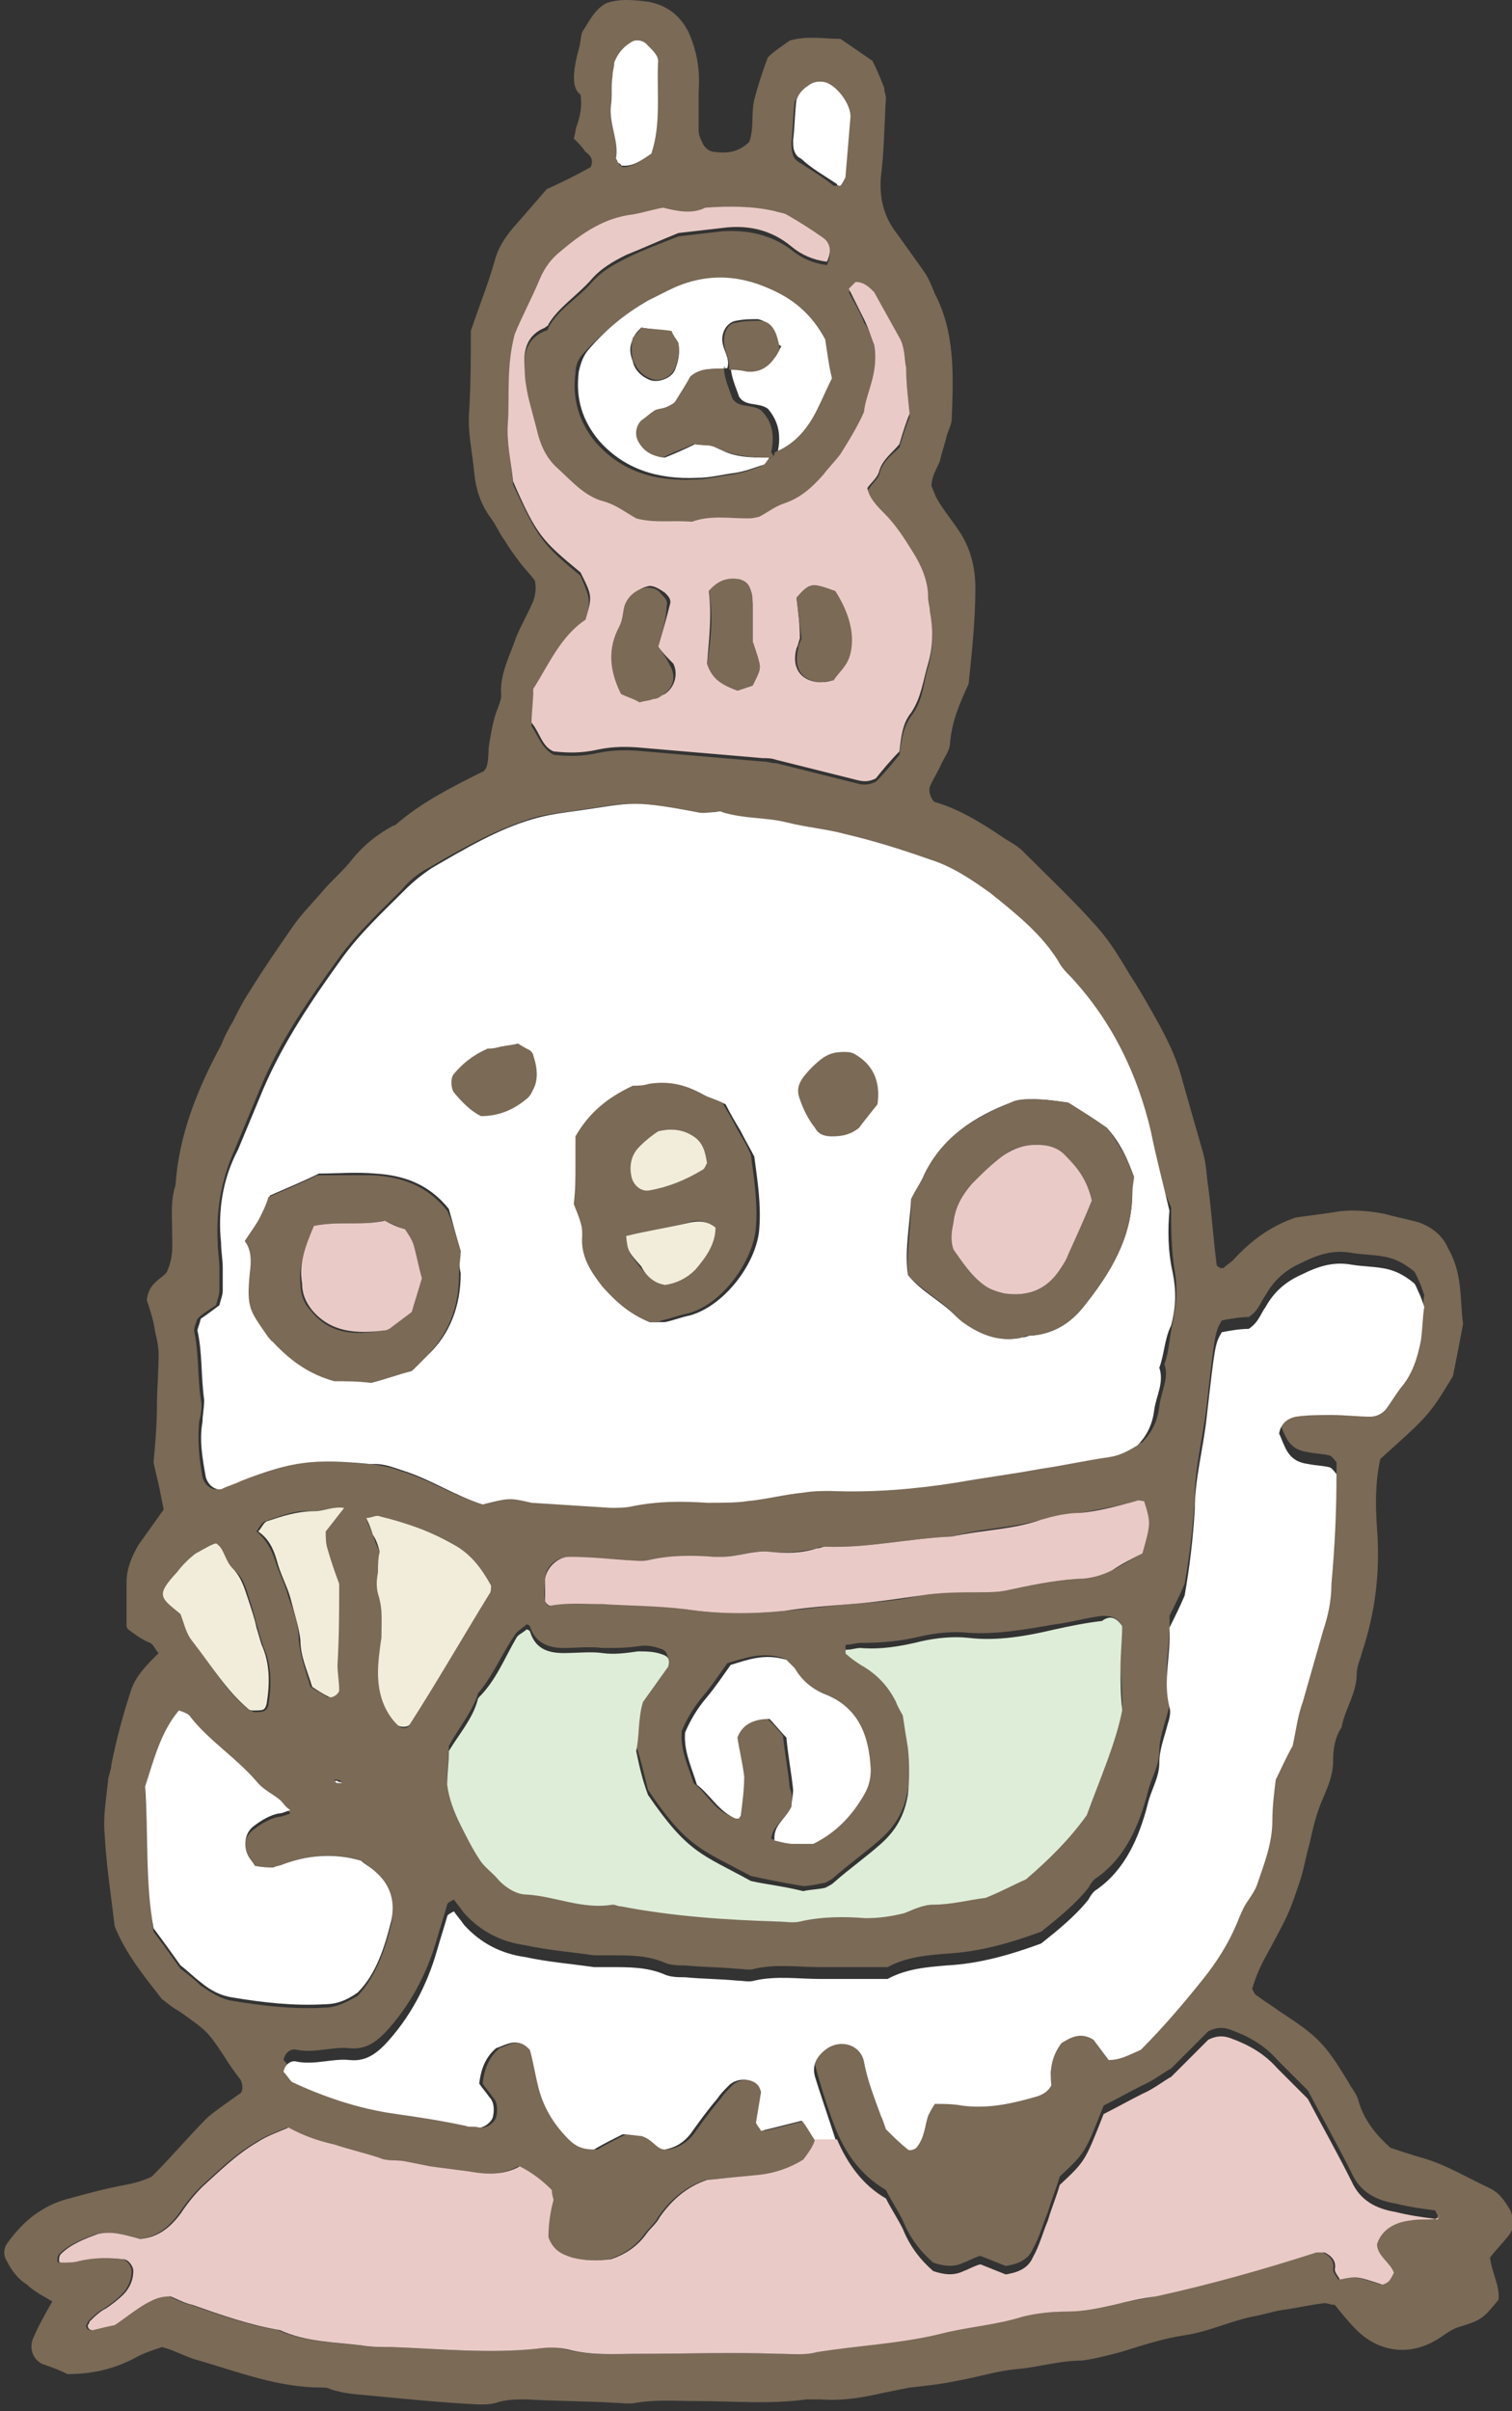 <svg xmlns="http://www.w3.org/2000/svg" width="89.6" height="142.8" style="overflow:visible;enable-background:new 0 0 89.6 142.8" xml:space="preserve">
    <rect width="100%" height="100%" fill="#333333" stroke="none"/>
    <style>
        .st0{fill:#7a6a56}.st1{fill:#fff}.st3{fill:#eacac6}.st4{fill:#f2edda}
    </style>
    <path class="st0" d="M76.8 72.1c.8-.1 1.5-.2 2.2-.3 1-.2 2.1-.1 3.1.1.7.2 1.3.3 2 .5.8.3 1.4.8 1.7 1.5.4.7.6 1.4.7 2.2.1.8.1 1.6.2 2.3-.2 1.1-.4 2.1-.6 3.1-1.4 2.3-1.4 2.3-4.3 4.9-.3 1.3-.3 2.7-.2 4.1.2 2.6-.1 5-.9 7.4-.1.4-.3.8-.3 1.2 0 1.2-.7 2.1-.9 3.2-.4.6-.5 1.3-.5 2 0 .8-.3 1.5-.6 2.2-.4.9-.6 1.8-.8 2.7-.2.7-.3 1.3-.5 2-.7 2.1-.7 2.1-2 4.5-.4.7-.7 1.4-.9 2.1.1.1.1.3.3.4.4.3.9.6 1.3.9 2.3 1.5 2.7 1.9 4.1 4.2.2.4.5.7.6 1.1.3 1.1 1 2 1.9 2.8.6.2 1.2.4 1.9.6 1.4.4 2.7 1.2 4 1.8.6.3.9.8 1.2 1.3.2.5.3 1-.1 1.5s-.8.9-1.1 1.3c.1.9.6 1.7.5 2.5-.9 1.1-1 1.2-2.3 1.6-.4.1-.8.4-1.1.6-1.9 1.3-3.8.8-5-.4-.5-.5-.9-1-1.3-1.5-.3 0-.4-.1-.6-.1-.9.1-1.7.3-2.5.4-.6.1-1.2.3-1.8.4-1.4.3-2.6.9-4 1.1-1.3.2-2.5.6-3.8 1-.8.2-1.5.4-2.3.5-1.3 0-2.6.4-3.8.5-1.2.1-2.4.5-3.6.7-.9.2-1.9.3-2.8.4l-1.5.3c-1.3.3-2.5.5-3.8.4h-.8c-2.2.3-4.3.1-6.5.1-1.2 0-2.4-.1-3.6.1-.4.1-.9 0-1.3 0-1.7-.1-3.5-.1-5.2-.2-.6 0-1.2 0-1.8.2-.3.1-.7.1-1 .1-2.1-.1-4.1-.3-6.2-.5-.9-.1-1.7-.1-2.6-.4-.2-.1-.3-.1-.5-.1-2.6 0-4.9-.9-7.3-1.6-.8-.2-1.4-.6-2.2-.8-.6.2-1.2.4-1.7.7-1.2.6-2.4.9-3.9.9-.4-.2-.9-.4-1.5-.6-.6-.3-.8-1-.5-1.6.3-.7.7-1.4 1.1-2.1-.5-.3-1.1-.6-1.5-1-.5-.3-.9-.8-1.2-1.4-.2-.3-.2-.7 0-1 .9-1.3 2.1-2.3 3.7-2.7 1.1-.3 2.2-.6 3.3-.8.6-.1 1.2-.3 1.6-.5 1.2-1.2 2.2-2.4 3.3-3.5.6-.5 1.2-.9 1.9-1.4.2-.1.2-.5.1-.7 0-.1-.1-.2-.1-.2-.3-.4-.6-.8-.9-1.3-1-1.5-1-1.5-2.7-2.7-.4-.2-.7-.5-1-.7-1-1.3-2.1-2.6-2.8-4.3-.2-1.7-.5-3.6-.6-5.5-.1-1 .1-2.1.2-3.1 0-.3.2-.7.2-1 .3-1.5.7-3 1.2-4.5.3-.8.9-1.4 1.6-2.1-.2-.2-.3-.5-.5-.6-.5-.2-.9-.5-1.3-.8-.1-.1-.1-.2-.1-.3v-2.5c0-.8.3-1.5.7-2.2l1.5-2.1-.3-1.5c-.1-.4-.2-.8-.3-1.3.1-1.1.2-2.2.2-3.3 0-1 .1-2.1.1-3.1 0-.4-.1-.9-.2-1.3-.1-.7-.3-1.3-.5-1.9.1-1.1 1-1.3 1.2-1.7.4-.9.3-1.6.3-2.3 0-1-.1-1.9.2-2.8.2-3 1.3-5.7 2.7-8.3.2-.5.4-.9.7-1.4.3-.6.6-1.2 1-1.8.8-1.3 1.7-2.6 2.6-3.9.5-.7 1.1-1.3 1.7-2 .5-.6 1.1-1.1 1.6-1.7.7-.9 1.5-1.6 2.6-2.2.1 0 .2-.1.2-.1 1.5-1.3 3.3-2.2 5.1-3.1.1 0 .1-.1.2-.2.2-.5.1-1 .2-1.5.1-.6.2-1.2.4-1.8.1-.3.3-.7.3-1-.1-1.3.5-2.3.9-3.5.3-.7.7-1.4 1-2.1.1-.3.2-.7.1-1.2-.2-.3-.6-.7-.9-1.1-.3-.4-.6-.8-.9-1.3-.3-.4-.5-.9-.8-1.3-.6-.8-.9-1.7-1-2.7-.1-1.2-.4-2.4-.3-3.6.1-1.6.1-3.3.1-4.8.5-1.5 1-2.7 1.4-4.1.2-.8.6-1.4 1.1-2 .7-.8 1.4-1.6 2-2.3.9-.4 1.7-.8 2.6-1.3.2-.4 0-.7-.3-.9-.2-.3-.4-.5-.7-.8.1-.3.1-.6.2-.8.2-.6.3-1.2.2-1.8-.6-.4-.4-1.6-.1-2.7.1-.3.1-.7.2-1 .4-.6.7-1.3 1.4-1.7.8-.3 1.7-.2 2.5-.1 1.1.2 1.9.8 2.4 1.8.5 1.1.7 2.3.6 3.5v2.3c0 .3.1.5.2.7.1.3.4.6.8.6.7.1 1.4 0 2-.6.3-.8.1-1.7.3-2.5.2-.8.5-1.7.8-2.5.4-.4.9-.7 1.3-1 1.1-.3 2-.1 3-.1.6.4 1.3.9 1.9 1.3.3.6.5 1.1.7 1.6 0 .3.1.4.1.6-.1 1.6-.1 3.1-.3 4.7-.1 1.3.2 2.4 1 3.4l1.5 2.1c.3.4.5.9.7 1.4 1.2 2.3 1.1 4.8 1 7.4 0 .3-.2.7-.3 1-.1.5-.3 1-.4 1.5-.2.5-.5.9-.5 1.5.1.2.2.5.3.7.4.7.9 1.3 1.3 1.9.7 1 1 2.2 1 3.4 0 1.9-.2 3.8-.4 5.7-.5 1.1-1 2.2-1.1 3.5 0 .4-.3.8-.5 1.2-.2.5-.5.9-.7 1.4-.1.3.1.8.3.9 1.4.4 2.7 1.2 3.9 2 .4.3.9.5 1.3.9 1.5 1.5 3.1 3 4.5 4.6.7.8 1.3 1.8 1.9 2.8.4.6.8 1.3 1.2 2 .8 1.4 1.5 2.7 1.9 4.3l1.2 4.2c.2.7.2 1.4.3 2 .2 1.5.3 3.1.5 4.6 0 .1.1.1.2.2h.2c.2-.2.4-.3.6-.5 1-1.1 2.2-2 3.7-2.5zM45.9 26.8c1-.5 1.7-1.4 2.3-2.4.3-.6.6-1.2.9-1.9-.1-.9-.3-1.7-.4-2.3-.8-1.6-1.9-2.4-3.3-3-2-.9-4-.8-6 .1l-1.2.6c-1.3.8-2.5 1.8-3.6 3-.3.3-.5.7-.5 1.2-.2 1.5.2 2.9 1.2 4.1 1.6 1.8 3.6 2.3 5.8 2.2.8 0 1.5-.2 2.3-.3.6-.1 1.2-.3 1.7-.5.1-.1.2-.2.3-.4.4-.1.5-.2.5-.4zM28.6 89.1c1.6-.4 1.6-.4 3-.3 1.5.1 3.1.2 4.7.3.4 0 .9 0 1.3-.1 1.5-.3 2.9-.2 4.4-.2.9 0 1.7 0 2.6-.1 1.1-.1 2.2-.3 3.3-.5.5-.1 1-.1 1.6-.1 2.5.1 5-.1 7.5-.5 1.6-.3 3.2-.6 4.9-.8 1.4-.2 2.7-.5 4.1-.7.6-.1 1.1-.4 1.7-.7.6-.6.9-1.3 1-2.1.1-.9.6-1.7.3-2.5.3-.8.3-1.7.5-2.5.2-1 .3-2.1.1-3.1-.2-1.3-.2-2.6-.2-3.7-.7-1.5-1.1-3-1.4-4.5-.8-3.4-2.3-6.5-4.7-9.1-.3-.3-.6-.7-.8-1-1-1.6-2.5-2.8-4-4-1.1-.9-2.3-1.6-3.6-2-1.6-.5-3.3-1.1-5-1.5-1.2-.3-2.4-.5-3.5-.7-1.3-.3-2.6-.2-3.8-.6h-.5c-.3.1-.7.1-1 0-4.2-.8-3.9-.5-7.7 0-.7.1-1.4.2-2 .4-2.2.7-4.1 1.8-6 2.9-.6.3-1.2.8-1.6 1.3-1.3 1.3-2.6 2.5-3.7 4-1.8 2.5-3.5 4.9-4.7 7.8l-1.5 3.6c-.8 1.8-1.1 3.6-1 5.5 0 .5.1 1 .1 1.5v1.3c0 .3-.1.5-.2.9-.3.2-.8.5-1.1.8-.1.3-.2.5-.2.7.3 1.4.2 2.8.4 4.1.1.4 0 .9-.1 1.3-.1 1.1 0 2.2.2 3.3.1.3.3.6.7.7h.2c.4-.1.8-.3 1.2-.5 3.1-1.2 4.3-1.3 7.6-1h.3c.6.1 1.2.2 1.7.4 1.7.5 3.2 1.5 4.9 2zm13.2 40c-1.2.4-2.1 1.2-2.8 2.2-.2.4-.6.7-.8 1-.5.7-1.2 1.2-2.1 1.5-.8.1-1.5.1-2.3-.1-.6-.2-1.1-.4-1.4-1.2 0-.7.1-1.5.3-2.2 0-.1-.1-.3-.1-.6-.5-.5-1.1-1-1.9-1.4-.9.5-1.9.5-3 .3-.8-.1-1.5-.2-2.3-.3l-1.5-.3c-.5-.1-1.1 0-1.5-.2-.9-.3-1.8-.5-2.7-.8-.9-.2-1.8-.5-2.7-1-.7.3-1.3.5-1.9.9-1.2.7-2.2 1.7-3.2 2.6-.5.5-.9 1-1.3 1.6-.6.8-1.3 1.4-2.4 1.5-.8-.2-1.6-.5-2.5-.3-.8.3-1.6.6-2.2 1.2-.1.1-.1.3-.1.4 0 .1.1.1.2.1.3 0 .7 0 1-.1.9-.2 1.7-.2 2.6-.1.3 0 .6.4.6.7 0 .5-.2 1-.6 1.4-.3.3-.7.6-1 .8-.4.2-.7.5-1 .8 0 .1-.1.2-.1.2 0 .2.1.3.3.3.4-.1.8-.2 1.3-.3.6-.4 1.2-.9 1.9-1.3.4-.2.7-.4 1.4-.4.3.1.8.4 1.3.5 1.7.6 3.4 1.2 5.2 1.5 1.5.7 3.2.7 4.8.9.6.1 1.2.1 1.8.1 2.8.1 5.7.4 8.6.1.7-.1 1.4-.1 2.1.1 1.3.3 2.6.2 3.9.2 2.8 0 5.5-.1 8.3 0 .8 0 1.6.1 2.3-.1 2.5-.4 5-.5 7.4-1.1 1.6-.4 3.2-.5 4.8-1 .8-.2 1.7-.3 2.6-.3 1 0 1.9-.2 2.8-.4.8-.2 1.7-.3 2.5-.5 3.2-.7 6.4-1.6 9.5-2.6h.5c.4.2.7.5.6 1 0 .2.2.4.3.6 1-.2 1-.2 2.5.3.1 0 .3-.1.4-.2.1-.1.2-.3.3-.5-.2-.6-1-1-1-1.7.3-.9 1.1-1.3 2-1.4.5-.1 1 0 1.5-.1.1 0 .2-.1.2-.2-.1-.1-.1-.3-.2-.3-.8-.1-1.5-.2-2.3-.4-1.2-.2-2.1-.7-2.6-1.8-.8-1.6-1.7-3.2-2.6-4.9l-1.8-1.8c-.8-.9-1.7-1.4-2.8-1.8-.3-.1-.7-.2-1.3.1l-2.2 2.2c-.4.2-1 .7-1.7 1-.8.4-1.5.8-2.3 1.2-1.1 2.8-1.1 2.8-2.6 4.2-.2.7-.5 1.4-.7 2.1-.3.7-.5 1.5-.9 2.2-.3.7-1 .9-1.6 1l-1.5-.6c-.4.1-.7.3-1 .4-.6.3-1.2.2-1.8 0-.8-.7-1.4-1.5-1.8-2.5-.3-.6-.7-1.2-1-1.8-1.7-1-2.6-2.5-3.2-4.2-.4-1.1-.7-2.1-1-3.2-.2-.7.1-1.2.6-1.6.9-.7 2.1-.3 2.3.7.2 1.1.6 2.1 1 3.2.1.2.2.5.3.8.4.4.8.8 1.3 1.2.1.1.4 0 .5-.1.5-.6.5-1.3.7-1.9.1-.2.2-.4.4-.7.5 0 1.1 0 1.6.1 1.5.2 2.9-.1 4.3-.5.4-.1.8-.3 1-.7-.1-.9 0-1.7.6-2.5.5-.3 1.1-.7 1.9-.2l.9 1.2c.7 0 1.2-.3 1.9-.6 1.3-1.3 2.5-2.7 3.7-4.2.8-1 1.5-2.1 2-3.3.2-.5.4-1 .7-1.4.2-.3.4-.6.5-.9.4-1.2.9-2.4.9-3.8 0-.8.1-1.6.2-2.4.3-.6.6-1.3 1-2 .2-.9.3-1.8.6-2.6l1.2-4.2c.3-.9.5-1.8.5-2.8.2-2.2.3-4.3.3-6.5-.1-.1-.2-.3-.4-.4-.4-.1-.8-.1-1.3-.2-.7-.1-1.1-.4-1.4-1.1-.1-.2-.2-.5-.3-.7.1-.6.5-.9 1-1 .7-.1 1.4-.1 2.1-.1.8 0 1.6.1 2.3.1.4 0 .7-.2.9-.4.3-.4.6-.9.9-1.3.7-.8 1-1.8 1.2-2.8.1-.7.1-1.4.2-2-.1-.3-.2-.6-.3-.8-.1-.2-.2-.5-.3-.6-.6-.5-1.2-.8-1.9-.9-.6-.1-1.2-.1-1.8-.2-1.1-.2-2 .1-3 .6-.9.4-1.6 1-2.1 1.9-.3.4-.4.9-1 1.3-.5 0-1.1.1-1.6.2-.4.7-.4.7-.9 5.1-.2 1.8-.7 3.6-.7 5.4-.1 1.7-.3 3.4-.6 5.1-.3.7-.6 1.3-.9 1.9.1 1.6-.4 3.1 0 4.7.1.3 0 .7-.1 1-.2.8-.5 1.5-.5 2.3 0 .9-.5 1.6-.7 2.5-.5 1.9-1.3 3.8-3 5-.2.1-.4.4-.5.6-.8 1-1.8 1.8-2.8 2.6-1.9.7-3.7 1.2-5.6 1.3-1.2.1-2.4.2-3.5.8h-4c-1.3 0-2.6-.2-3.9.1-.3.1-.7 0-1 0-1-.1-2.1-.1-3.1-.2-.4 0-.9 0-1.3-.2-1-.4-2-.4-3.1-.4h-1c-1.4-.2-2.7-.3-4.1-.6-1.4-.2-2.6-.8-3.6-1.9-.2-.3-.4-.5-.6-.8-.2.1-.4.2-.4.3-.2.7-.4 1.3-.6 2-.6 2.1-1.6 4-3.1 5.6-.6.6-1.2 1-2.1.9-1-.1-2 .3-3.1.1-.3-.1-.7.1-.8.6.2.2.3.4.5.6 1.9 1.5 4 2.3 6.4 2.6 1.4.2 2.7.4 4.1.7.2.1.5 0 .8.1.3 0 .7-.3.8-.6.1-.4.1-.9-.2-1.2-.2-.3-.4-.5-.6-.8.1-.9.4-1.6 1-2.1.6-.2 1.3-.7 2 .1.2.7.3 1.4.5 2.2.3 1.2.9 2.2 1.8 3.1.4.4.8.6 1.5.6.5-.3 1.1-.6 1.7-.9.4 0 .9.1 1.1.1.7.2.9.8 1.4.8.6-.1 1.1-.4 1.5-.9.5-.7 1-1.4 1.6-2.1.2-.3.4-.5.7-.8.3-.3.8-.4 1.2-.3.4.1.6.3.7.7l-.3 1.8c0 .1.2.3.3.5l2.4-.6c.5.2.7.5.9.9-.1.6-.4 1.1-.8 1.7-.8.5-1.7.8-2.6.9-1.3-.2-2.4-.1-3.4 0zm24.7-32.8c-.3-.6-.8-.6-1.2-.6-.9.1-1.9.4-2.8.5-1.7.3-3.4.6-5.1.5-.9-.1-1.9 0-2.8.2-1.2.3-2.4.4-3.6.4-.3 0-.5.1-.8.1-.1 0-.1.1-.1.1 0 .1 0 .2.1.2.3.2.5.5.8.6.9.5 1.6 1.3 2.1 2.2.2.3.3.6.4.8.1.7.2 1.3.3 1.9.2.9.2 1.9 0 2.8-.2 1.2-.7 2.1-1.6 2.9-.9.8-1.9 1.5-2.8 2.3-.1.1-.3.2-.5.3-.5.1-1 .2-1.3.2-1.2-.2-2.2-.4-3.1-.6-3-1.6-3.8-1.7-6.1-5.1-.2-.8-.4-1.7-.7-2.6.2-.9.1-2 .4-2.9l1.5-2.1c0-.3-.1-.6-.3-.7-.5-.2-1-.3-1.5-.2-.7.1-1.4.1-2.1.1-.8-.1-1.5 0-2.3 0-.9 0-1.7-.3-2-1.3 0 0-.1-.1-.2-.1-.2.2-.4.3-.6.5-.8 1.1-1.3 2.4-2.2 3.5-.1.1-.1.1-.1.2-.4 1.1-1.1 1.9-1.7 3 0 .6-.1 1.3-.1 2 .1.8.4 1.6.8 2.4.3.7.7 1.4 1.1 2 .3.5.9.8 1.2 1.3.4.5.9.8 1.6.8 1.7.1 3.4.9 5.1.6.2 0 .3.1.5.1 3.1.6 6.2.7 9.3.9.4 0 .9.1 1.3 0 1.3-.2 2.6-.2 3.9-.2.8 0 1.5-.1 2.3-.3.6-.2 1.2-.4 1.7-.5 1.1 0 2.2-.3 3.1-.4 1-.4 1.7-.8 2.4-1.1 1.4-1.2 2.7-2.4 3.6-3.8.7-2.2 1.6-4.2 2.1-6.2 0-1-.1-1.8-.1-2.5 0-.6 0-1.5.1-2.2zM51.8 20.4c.3 1.8-.5 2.9-.6 4.2-.5.8-.9 1.7-1.4 2.5-.3.4-.6.8-1 1.2-.6.7-1.3 1.3-2.3 1.7-.6.2-1.1.5-1.5.8-.3 0-.5.1-.7.1-1.1.1-2.3-.2-3.3.2-1.1 0-2.2.2-3.3-.2-.6-.3-1.2-.8-1.9-1-1.3-.3-2.1-1.3-2.9-2.1-.5-.5-.8-1.1-1-1.8-.2-.8-.4-1.5-.6-2.3-.1-.5-.2-1-.2-1.5-.1-1.1 0-2.1 1.2-2.6.1 0 .2-.1.2-.2.6-1.1 1.7-1.7 2.5-2.6.6-.7 1.3-1.1 2.1-1.5 1-.5 2.1-.9 3.1-1.3.9-.1 1.7-.2 2.6-.3 1.5-.1 2.9.2 4.1 1.1.6.5 1.3.8 2.1.9.3-.6.2-1.1-.2-1.4-.7-.5-1.4-1-2.2-1.4-.2-.1-.5-.2-.7-.2-1.4-.3-2.7-.3-4.1-.2-.8.4-1.7.2-2.5 0-.6.2-1.2.3-1.8.4-1.7.2-3.1 1.1-4.3 2.2-.5.5-.9 1-1.2 1.6-.5 1.2-1.1 2.4-1.5 3.3-.4 1.9-.3 3.5-.4 5.2 0 1.2.2 2.4.3 3.5 1.5 3.2 1.7 3.5 4 5.4.6 1.4.6 1.4.3 2.8-1.5 1-2.2 2.7-3.1 4.1 0 .8-.1 1.4-.1 2 .4.6.6 1.3 1.3 1.7.9.1 1.7.1 2.6-.1.9-.2 1.9-.2 2.8-.1 2.3.2 4.7.4 7 .6.3 0 .5.1.8.1l4.8 1.2c.3.1.7.1 1.1-.1.5-.5 1-1.1 1.4-1.6.1-.8.2-1.6.7-2.3.7-.9.7-1.9 1-2.9.3-1 .3-2.1.1-3.1 0-.3-.1-.5-.1-.8 0-1-.4-1.9-.9-2.7-.5-.8-1-1.6-1.7-2.3-.4-.4-.9-.8-1-1.5.2-.4.6-.7.7-1 .2-.8.7-1.1 1.2-1.6.2-.7.4-1.3.6-1.8-.1-1-.2-1.9-.2-2.7 0-.6-.1-1.2-.4-1.8l-1.5-2.7c-.2-.4-.6-.6-1.1-.6l-.4.4c.3.6.7 1.2.9 1.8.3.4.5 1 .6 1.3zm-30.4 89.8c-1.7-.5-3.2-.4-4.6.4-.1.1-.3.1-.6.2-.3 0-.6-.1-1.1-.1-.1-.1-.2-.4-.4-.6-.4-.7-.2-1.4.4-1.8.4-.3.9-.6 1.4-.7.2 0 .4-.1.7-.2-.2-.3-.4-.5-.6-.6-.5-.4-1-.7-1.4-1.1-1.1-1.4-2.7-2.4-3.9-3.8-.1-.2-.4-.2-.7-.4-1.2 1.3-1.5 2.9-2 4.5.2 2.8.1 5.7.5 8.4.6.8 1.1 1.5 1.6 2.2.4.3.8.6 1.2 1 .6.4 1.2.8 1.9.9 1.8.3 3.6.5 5.4.4.7 0 1.3-.3 2-.7 1.1-1.2 1.6-2.7 2-4.3.2-1.1 0-2.1-.9-2.8-.3-.5-.6-.7-.9-.9zm46.4-21.3c-.2 0-.3-.1-.5 0-1.1.3-2.2.5-3.3.7-.8.1-1.5.2-2.3.4-1.7.5-3.6.5-5.3 1-2.5.1-5 .7-7.5.6-.2 0-.3 0-.5.1-.9.2-1.9.3-2.8.2-1-.1-1.9.3-2.8.3h-.5c-1.3 0-2.6-.1-3.9.2-.4.1-.9.1-1.3 0-1.1 0-2.2-.1-3.4-.2-.7 0-1.4.6-1.4 1.3 0 .4-.1.9 0 1.3 0 .1.2.4.3.3 1-.3 2.1-.2 3.1-.1 1.6 0 3.3 0 4.9.3 2 .3 3.9.3 5.9.1 1.3-.1 2.6-.3 3.9-.4 1.4-.1 2.8-.2 4.1-.5 1.2-.2 2.4-.3 3.6-.2.5 0 1 0 1.5-.1 1.4-.3 2.9-.6 4.3-.7.7-.1 1.4-.2 2-.5.6-.3 1.2-.7 1.8-1 .4-1.8.4-1.8.1-3.1zM46.9 107c-.4.8-1.1 1.1-1.2 1.9.4.1.7.2 1.1.2H48c1.3-.7 2.3-1.7 3-2.9.3-.5.4-1 .4-1.5-.1-2-.7-3.7-2.8-4.5-.7-.3-1.3-.8-1.7-1.5-.1-.2-.3-.4-.5-.5-1.2-.4-2.3 0-3.3.3-.5.7-.9 1.3-1.4 1.9-.6.7-1 1.4-1.3 2.1-.1 1.2.4 2.1.7 3.1.8.6 1.2 1.6 2.3 2h.2c0-.1.1-.1.1-.2.1-.8.2-1.5.2-2.3 0-.8-.2-1.5-.4-2.3.3-.9 1-1.1 1.9-1.1.3.3.7.7 1 1.1.1 1 .3 2 .4 3.1.2.4.1.7.1 1.1zM22.5 91.9c0 .4 0 .8-.1 1.2-.1.4-.1.9 0 1.3.3.8.2 1.7.2 2.6 0 .7-.1 1.4-.2 2.1 0 1.1.3 2 1 2.9l.2.2c.2.2.6.2.7-.1 1.6-2.6 3.1-5.1 4.7-7.7.1-.1.1-.3.1-.5-.6-1.1-1.1-1.7-2-2.3-1.4-.9-3-1.3-4.6-1.8-.2-.1-.5.1-.8.1.1.4.3.7.4 1 .1.3.2.6.4 1zm-9.7-.5c-.4.1-.8.3-1.1.7-.4.4-.7.8-1.1 1.1-1.2 1.4-1 1.5.2 2.5.2.5.3 1.2.7 1.6 1.1 1.4 1.9 2.9 3.3 4 .1 0 .2.1.3.1.6 0 .7-.1.8-.4.2-1.2.2-2.4-.3-3.5-.1-.3-.2-.6-.3-1-.2-.6-.3-1.2-.5-1.7-.2-.7-.4-1.4-.9-1.8-.6-.5-.6-1.2-1.1-1.6zm7.6-2.1c-.7-.1-1.3.2-1.9.2-1-.1-1.9.3-2.8.6-.2.1-.3.3-.5.6.6.5.9 1.1 1.1 1.7.2.7.6 1.4.8 2.2.3.8.6 1.6.6 2.5.1 1 .4 1.8.7 2.8.3.2.7.4 1 .6.2.1.6-.2.6-.4 0-.5-.1-1-.1-1.5 0-1.6 0-3.3.1-4.8-.2-.8-.5-1.4-.7-2.1-.1-.3-.1-.7-.1-1 .5-.5.8-.9 1.2-1.4zM38.6 9.1c.6-1.9.3-3.7.3-5.5 0-.4-.3-.6-.5-.9-.2-.2-.7-.3-.9-.1-.5.3-.8.7-1 1.2-.1.2-.1.5-.1.8 0 .6 0 1.2-.1 1.8-.1 1 .5 2 .3 3.1 0 .1.1.1.1.2s.1.1.2.2c.6 0 1.1-.4 1.7-.8zM49.8 11c.1-.1.2-.3.2-.4l.3-3.6c0-.8-.6-1.7-1.4-2-.3-.1-.7-.1-1 .1-.3.2-.5.4-.8.9-.1.7-.1 1.5-.2 2.4 0 .3 0 .7.2 1 .1.1.2.2.4.3.6.4 1.3.8 1.9 1.3h.4zM20 105.6c.3 0 .3-.1 0-.2h-.2l.2.2z"/>
    <path class="st1" d="M28.6 89.1c-1.6-.5-3.1-1.5-4.7-2-.6-.2-1.1-.4-1.7-.4h-.3c-3.3-.3-4.5-.2-7.6 1-.4.2-.8.3-1.2.5h-.2c-.4-.1-.6-.4-.7-.7-.2-1.1-.4-2.2-.2-3.3 0-.4.1-.8.1-1.3-.2-1.4-.1-2.8-.4-4.1 0-.1.1-.3.2-.7.3-.2.7-.5 1.1-.8.1-.4.2-.6.2-.9v-1.3c0-.5-.1-1-.1-1.5-.2-1.9.1-3.8 1-5.5l1.5-3.6c1.2-2.8 2.9-5.3 4.7-7.8 1.1-1.5 2.4-2.7 3.7-4 .5-.5 1-.9 1.6-1.3 1.9-1.1 3.9-2.3 6-2.9.7-.2 1.3-.3 2-.4 3.8-.5 3.5-.8 7.7 0 .4.1.7 0 1 0 .2 0 .4-.1.5 0 1.3.4 2.6.3 3.8.6 1.2.3 2.4.4 3.5.7 1.7.4 3.3.9 5 1.5 1.3.4 2.5 1.2 3.6 2 1.5 1.2 3 2.4 4 4 .2.4.5.7.8 1 2.4 2.6 3.9 5.7 4.7 9.1.3 1.5.7 3 1.1 4.7-.1 1.1-.1 2.4.2 3.7.2 1 .2 2-.1 3.1-.4.8-.4 1.7-.7 2.5.3.9-.2 1.7-.3 2.5-.1.8-.4 1.5-1 2.1-.5.3-1 .6-1.7.7-1.4.2-2.7.5-4.1.7-1.6.3-3.2.5-4.9.8-2.5.4-5 .6-7.5.5-.5 0-1 0-1.6.1-1.1.1-2.2.4-3.3.5-.6.1-1.5.1-2.4.1-1.5-.1-2.9-.1-4.4.2-.4.1-.9.1-1.3.1-1.6-.1-3.1-.2-4.7-.3-1.3-.3-1.3-.3-2.9.1zm9.9-10.8h.9c.5-.1 1-.3 1.5-.4 2.1-.6 4-3.2 4.1-5.2.1-1.4-.1-2.7-.3-4.2-.2-.4-.5-.9-.8-1.5-.3-.5-.6-1-.9-1.6-.4-.2-.9-.3-1.2-.5-1-.6-2.1-.8-3.2-.6-.3 0-.7.1-.9.1-1.4.7-2.6 1.6-3.4 3v1.8c0 .7-.1 1.4-.1 2.2.1.3.3.7.4 1.1.1.2.1.5.1.8 0 1.2.5 2.2 1.2 3 .6.8 1.4 1.5 2.6 2zM54 71c-.1 1.6-.4 3.1-.2 4.5.8 1 1.9 1.5 2.8 2.4.2.2.4.3.6.5 1 .7 2.2 1.1 3.4.8.2 0 .3-.1.5-.1 1.3-.1 2.3-.7 3.1-1.7 1.6-2 2.9-4.1 2.9-6.8 0-.3 0-.7.1-.9-.4-1.1-.8-2-1.6-2.9-.7-.5-1.5-1-2.3-1.5-.7-.1-1.4-.2-2.1-.2-.4 0-.9 0-1.3.2-2.1.8-4 2-5.1 4.2-.2.5-.5.9-.8 1.5zm-26.7 3.1c-.3-1-.5-1.8-.7-2.5-1.2-1.5-2.7-2-4.4-2.1-1.1-.1-2.2 0-3.3 0-1 .5-2 .9-2.9 1.3-.2.4-.3.8-.5 1.2-.2.4-.6.9-.9 1.4.4.6.3 1.2.3 1.9-.2 2.2 0 2.3 1.1 3.8.1.2.3.4.2.2 1.3 1.2 2.3 2 3.7 2.4.6 0 1.4.1 2.2.1.8-.2 1.6-.5 2.4-.7l.8-.8c1.4-1.3 2-3 2-4.9-.1-.4-.1-.9 0-1.3z"/>
    <path d="M66.5 96.3c0 .7-.1 1.6-.1 2.5 0 .8 0 1.5.1 2.5-.4 2-1.3 4-2.1 6.2-1 1.4-2.2 2.6-3.6 3.8-.7.3-1.4.7-2.4 1.1-.9.1-2 .4-3.1.4-.6 0-1.2.3-1.7.5-.8.2-1.5.3-2.3.3-1.3-.1-2.6-.1-3.9.2-.4.1-.9 0-1.3 0-3.1-.1-6.2-.3-9.3-.9-.2 0-.3-.1-.5-.1-1.8.3-3.4-.5-5.1-.6-.6 0-1.2-.4-1.6-.8-.4-.5-.9-.8-1.2-1.3-.4-.6-.8-1.4-1.1-2-.4-.8-.7-1.6-.8-2.4 0-.7.1-1.4.1-2 .6-1 1.4-1.9 1.7-3 0-.1.1-.2.1-.2 1-1 1.5-2.3 2.2-3.5.1-.2.4-.3.6-.5.1 0 .2.1.2.1.3 1 1 1.3 2 1.3.8 0 1.6-.1 2.3 0 .7.1 1.4 0 2.1-.1.5 0 1 0 1.5.2.3.1.4.3.3.7l-1.5 2.1c-.3 1-.2 2-.4 2.9.2 1 .4 1.8.7 2.6 2.4 3.5 3.2 3.5 6.1 5.1.9.2 1.9.3 3.1.6.4-.1.9-.1 1.3-.2.2-.1.4-.2.5-.3.9-.8 1.9-1.5 2.8-2.3.9-.8 1.4-1.7 1.6-2.9.1-.9.1-1.9 0-2.8-.1-.6-.2-1.2-.3-1.9-.1-.2-.3-.5-.4-.8-.5-1-1.2-1.7-2.1-2.2-.3-.2-.6-.4-.8-.6-.1 0-.1-.2-.1-.2 0-.1.1-.1.1-.1.3 0 .5-.1.8-.1 1.2.1 2.4-.1 3.6-.4.9-.2 1.9-.3 2.8-.2 1.7.2 3.4-.1 5.1-.5.9-.2 1.9-.4 2.8-.5.4-.3.8-.3 1.2.3z" style="fill:#deedd8"/>
    <path class="st3" d="M51.8 20.4c-.1-.2-.3-.9-.6-1.5l-.9-1.8.4-.4c.5 0 .8.3 1.1.6l1.5 2.7c.3.5.3 1.2.4 1.8 0 .9.1 1.7.2 2.7-.2.5-.4 1.1-.6 1.8-.4.5-1 .9-1.2 1.6-.1.4-.5.7-.7 1 .1.6.6 1.1 1 1.5.7.7 1.2 1.5 1.7 2.3.5.8.9 1.7.9 2.7 0 .3.1.5.1.8.2 1 .2 2.1-.1 3.1-.3 1-.4 2-1 2.9-.5.6-.6 1.4-.7 2.3-.5.5-1 1.1-1.4 1.6-.4.2-.7.2-1.1.1L46 45c-.3-.1-.5-.1-.8-.1-2.3-.2-4.7-.4-7-.6-1-.1-1.9-.1-2.8.1-.9.2-1.7.2-2.6.1-.7-.3-.8-1.1-1.3-1.7 0-.6.1-1.2.1-2 .9-1.4 1.6-3.1 3.1-4.1.4-1.4.4-1.4-.3-2.8-2.3-1.9-2.6-2.2-4-5.4-.1-1.1-.4-2.3-.3-3.5.1-1.6-.1-3.3.4-5.2.4-1 1-2.1 1.5-3.3.3-.7.7-1.2 1.2-1.6 1.3-1.1 2.6-2 4.3-2.2.6-.1 1.2-.3 1.8-.4.8.2 1.7.4 2.5 0 1.4-.1 2.8-.1 4.1.2.3.1.5.1.7.2.7.4 1.5.9 2.2 1.4.4.3.5.8.2 1.4-.8-.1-1.5-.4-2.1-.9-1.2-1-2.6-1.3-4.1-1.1-.9.1-1.7.2-2.6.3-1 .4-2.1.9-3.1 1.3-.8.4-1.5.8-2.1 1.5-.8.9-1.9 1.6-2.5 2.6 0 .1-.1.1-.2.2-1.2.5-1.3 1.5-1.2 2.6 0 .5.1 1 .2 1.5.2.8.4 1.5.6 2.3.2.7.5 1.3 1 1.8.9.8 1.7 1.8 2.9 2.1.7.2 1.2.6 1.9 1 1.1.3 2.2.1 3.3.2 1.1-.4 2.2-.2 3.3-.2.2 0 .3 0 .7-.1.4-.2.9-.6 1.5-.8.9-.3 1.6-.9 2.3-1.7.3-.4.7-.8 1-1.2.5-.8 1-1.6 1.4-2.5.1-1.1.9-2.3.6-4zM39 38.3c.3-1 .5-1.7.7-2.5.1-.3-.1-.5-.3-.7-.3-.2-.6-.4-.9-.4-.6.1-1.1.5-1.3 1.1-.1.4-.2.9-.3 1.2-.6 1.3-.6 2.7.1 4 .3.1.7.3 1.1.5.3-.1.6-.1.8-.2.2-.1.3-.1.5-.2.6-.4.8-1.2.5-1.8-.3-.3-.6-.6-.9-1zm3-3.3c.2 1.5 0 3-.1 4.3.3.9 1 1.3 1.8 1.6l.9-.3c.5-1 .5-1 .3-1.7l-.3-.9v-2.2c0-.3-.1-.5-.1-.8-.1-.3-.4-.6-.7-.7-.6 0-1.1.1-1.8.7zm5.2.4c.1.8.2 1.6.2 2.4-.1.3-.1.4-.2.6-.3 1.1.2 1.9 1.3 2 .2 0 .5 0 .8-.1.3-.4.8-.8 1-1.6.3-1.3-.2-2.5-.9-3.7-1.3-.5-1.4-.5-2.2.4z"/>
    <path class="st1" d="M21.4 110.2c.2.2.6.4.9.7.9.8 1.1 1.8.9 2.8-.4 1.6-.9 3.2-2 4.3-.7.5-1.3.7-2 .7-1.8.1-3.6-.1-5.4-.4-.7-.1-1.3-.4-1.9-.9-.4-.3-.8-.7-1.2-1-.5-.7-1-1.4-1.6-2.2-.5-2.7-.3-5.6-.5-8.4.5-1.5.9-3.2 2-4.5.3.1.6.2.7.4 1.1 1.4 2.7 2.4 3.9 3.8.4.5.9.7 1.4 1.1.2.2.3.4.6.6-.3.1-.5.2-.7.2-.5.1-1 .4-1.4.7-.6.4-.7 1.2-.4 1.8.1.2.3.4.4.6.5.1.8.1 1.1.1.2-.1.4-.1.6-.2 1.4-.5 2.9-.7 4.6-.2z"/>
    <path class="st3" d="M67.8 88.9c.4 1.3.4 1.3-.1 3.1-.6.3-1.2.6-1.8 1-.6.3-1.3.5-2 .5-1.5.1-2.9.4-4.3.7-.5.1-1 .1-1.5.1-1.2 0-2.4 0-3.6.2-1.4.2-2.7.4-4.1.5-1.3.1-2.6.2-3.9.4-2 .2-3.9.2-5.9-.1-1.6-.2-3.3-.2-4.9-.3-1 0-2.1-.1-3.1.1-.1 0-.3-.2-.3-.3v-1.3c.1-.7.8-1.3 1.4-1.3 1.1 0 2.2.1 3.4.2.4 0 .9.1 1.3 0 1.3-.3 2.6-.3 3.9-.2h.5c.9 0 1.9-.4 2.8-.3.9.1 1.9.1 2.8-.2.2 0 .3-.1.5-.1 2.5.1 5-.5 7.5-.6 1.8-.4 3.6-.4 5.3-1 .7-.2 1.5-.4 2.3-.4 1.1-.1 2.2-.4 3.3-.7.2-.1.3 0 .5 0z"/>
    <path class="st1" d="M45.6 27.1c-.1.1-.2.3-.3.4-.6.2-1.1.4-1.7.5-.8.1-1.5.3-2.3.3-2.3.1-4.3-.5-5.8-2.2-1-1.2-1.4-2.5-1.2-4.1.1-.4.2-.8.5-1.2 1-1.2 2.2-2.2 3.6-3l1.2-.6c2-1 4-1 6-.1 1.4.6 2.5 1.5 3.3 3 .1.6.2 1.5.4 2.3-.3.6-.6 1.3-.9 1.9-.5 1-1.2 1.9-2.3 2.4.2-1 0-1.8-.6-2.5-.6-.4-1.3-.1-1.7-.7-.2-.6-.5-1.2-.5-1.9.3.1.7.1 1 .2.8.1 1.3-.2 1.7-.8.1-.1.2-.3.3-.5-.3-.1-.3-.5-.4-.8-.2-.4-.5-.7-1-.8-.4 0-.8 0-1.3.1s-.8.6-.8 1.1c0 .6.5 1.1.3 1.7-.7.1-1.4-.1-2.1.5-.3.4-.6 1-.9 1.5-.2.1-.4.2-.5.3-.2.1-.5.1-.7.2-.3.1-.6.4-.8.6-.3.2-.4.8-.2 1.2.3.6.8.9 1.5 1 .5-.2 1.2-.5 1.8-.8.4.1.9 0 1.3.2.9.6 2 .6 3.1.6zM38 19.4c-.2.2-.4.4-.5.7-.2.4-.2.8 0 1.3.1.5.5.9 1 1.1.5.2 1.3-.1 1.5-.6.2-.5.3-1 .2-1.5-.1-.2-.2-.4-.4-.7-.7-.2-1.3-.2-1.8-.3zM46.9 107c0-.3.1-.7.1-1-.1-1-.3-2-.4-3.1-.4-.4-.7-.8-1-1.1-.9 0-1.6.3-1.9 1.1.1.7.3 1.5.4 2.3 0 .8-.1 1.5-.2 2.3 0 .1-.1.1-.1.2h-.2c-1-.4-1.5-1.4-2.3-2-.3-1-.8-2-.7-3.1.3-.7.7-1.4 1.3-2.1.5-.6.9-1.2 1.4-1.9 1-.3 2-.7 3.3-.3l.5.5c.4.7 1 1.2 1.7 1.5 2.1.8 2.7 2.5 2.8 4.5 0 .5-.1 1-.4 1.5-.7 1.2-1.6 2.2-3 2.9H47c-.3 0-.7-.1-1.1-.2-.1-.9.6-1.2 1-2z"/>
    <path class="st4" d="M22.5 91.9c-.1-.4-.2-.7-.4-1-.1-.3-.2-.6-.4-1 .3 0 .6-.2.8-.1 1.6.4 3.1.9 4.6 1.8.8.5 1.4 1.2 2 2.3 0 .2 0 .4-.1.5-1.6 2.6-3.1 5.2-4.7 7.7-.1.2-.5.2-.7.1l-.2-.2c-.7-.8-1-1.8-1-2.9 0-.7.1-1.4.2-2.1 0-.9.1-1.7-.2-2.6-.1-.4-.1-.8 0-1.3 0-.4 0-.8.1-1.2zM12.8 91.4c.5.3.5 1 1 1.5s.7 1.2.9 1.8c.2.6.4 1.2.5 1.7.1.3.2.7.3 1 .5 1.1.5 2.3.3 3.5-.1.4-.2.4-.8.4-.1 0-.2 0-.3-.1-1.3-1.1-2.2-2.6-3.3-4-.4-.5-.5-1.1-.7-1.6-1.2-1-1.5-1.1-.2-2.5.3-.4.7-.8 1.1-1.1.4-.2.8-.5 1.2-.6zM20.4 89.3c-.4.5-.7.9-1.1 1.4 0 .3 0 .7.1 1 .2.7.4 1.3.7 2.1 0 1.5 0 3.1-.1 4.8 0 .5.1 1 .1 1.5 0 .2-.4.5-.6.4-.4-.2-.7-.4-1-.6-.3-1-.7-1.8-.7-2.8-.1-.8-.4-1.7-.6-2.5-.2-.7-.6-1.4-.8-2.2-.2-.7-.5-1.3-1.1-1.7.2-.2.3-.5.5-.6.9-.3 1.8-.6 2.8-.6.6 0 1.1-.3 1.8-.2z"/>
    <path class="st0" d="M45.6 27.1c-1.1 0-2.2-.1-3.2-.6-.4-.2-.8-.1-1.3-.2-.6.3-1.3.5-1.8.8-.7-.1-1.2-.4-1.5-1-.2-.4-.1-.9.2-1.2.3-.2.5-.4.8-.6.2-.1.5-.1.7-.2.2-.1.3-.1.5-.3.3-.5.7-1.1.9-1.5.7-.6 1.4-.4 2.1-.5l-.1-.1c0 .7.3 1.3.5 1.9.4.6 1.1.3 1.7.7.7.7.8 1.5.6 2.5.2.2.1.3-.1.3z"/>
    <path class="st1" d="M38.6 9.1c-.6.4-1.1.8-1.8.7 0-.1-.1-.1-.2-.2 0-.1-.1-.2-.1-.2.2-1-.4-2-.3-3.1.1-.6 0-1.2.1-1.8 0-.3.1-.5.1-.8.2-.5.5-.9 1-1.2.3-.2.7-.1.9.1.4.4.7.7.7 1-.1 1.8.2 3.7-.4 5.5zM49.8 11c-.1 0-.2 0-.2-.1-.6-.4-1.3-.8-1.9-1.3-.1-.1-.2-.2-.4-.3-.3-.3-.3-.6-.3-1 .1-.8.1-1.7.2-2.4.2-.5.5-.7.8-.9.3-.2.7-.2 1-.1.7.3 1.4 1.3 1.4 2l-.3 3.6c-.1.2-.2.4-.3.5zM20 105.6c-.1 0-.1-.1-.2-.1.1 0 .2-.1.2 0 .4.1.3.1 0 .1z"/>
    <path class="st0" d="M38.5 78.3c-1.2-.5-2-1.2-2.8-2.1-.7-.9-1.3-1.8-1.2-3 0-.3 0-.5-.1-.8-.1-.4-.3-.8-.4-1.1.1-.8.1-1.5.1-2.2v-1.8c.8-1.4 1.9-2.3 3.4-3 .2 0 .6 0 .9-.1 1.1-.2 2.2 0 3.2.6.4.2.8.3 1.2.5.3.5.6 1 .9 1.6.3.5.6 1 .8 1.5.2 1.5.4 2.9.3 4.2-.1 2-2 4.7-4.1 5.2-.5.1-1 .3-1.5.4-.1.1-.5.1-.7.1zm-1.4-5.1c.1.9.1.9.8 1.8.4.5.8.9 1.4 1.1.7-.1 1.3-.4 1.8-.9.6-.7 1.2-1.5 1.2-2.5-.4-.4-1-.5-1.5-.3-1.2.3-2.5.5-3.7.8zM39 67c-.3.3-.7.6-1.1.9-.4.5-.5 1.1-.5 1.7.1.5.6 1 1.1.9 1.1-.2 2.1-.6 3.1-1.2.1-.1.2-.3.3-.4-.2-.6-.3-1.2-.8-1.6-.6-.4-1.3-.5-2.1-.3zM54 71c.3-.6.6-1 .8-1.5 1.1-2.2 2.9-3.3 5.1-4.2.4-.2.8-.2 1.3-.2.7 0 1.4.1 2.1.2.8.5 1.6 1 2.3 1.5.7.9 1.2 1.8 1.6 2.9 0 .2-.1.6-.1.9 0 2.7-1.3 4.8-2.9 6.8-.8 1-1.8 1.6-3.1 1.7-.2 0-.3 0-.5.1-1.3.3-2.4-.1-3.4-.8-.2-.1-.4-.3-.6-.5-.8-.9-1.9-1.4-2.8-2.4-.1-1.4.2-2.9.2-4.5zm10.7.1c-.3-1.3-.9-2-1.6-2.7-.5-.4-1-.6-1.7-.6s-1.4.2-1.9.6c-.7.5-1.3 1.1-1.9 1.7-.6.7-1 1.4-1.1 2.3-.1.5-.2 1 0 1.6.5.7 1 1.5 1.8 2.1.4.3.7.4 1.2.5 1.4.2 2.5-.2 3.3-1.4.2-.3.4-.6.5-.9.5-1.1 1-2.2 1.4-3.2zM27.3 74.1c0 .4-.1.9-.1 1.4 0 1.9-.6 3.5-2 4.9l-.8.8c-.8.2-1.6.5-2.4.7-.8-.1-1.6-.1-2.2-.1-1.4-.4-2.5-1.1-3.7-2.4.1.2 0 0-.2-.2-1.1-1.6-1.3-1.7-1.1-3.8.1-.7.1-1.4-.3-1.9.4-.6.7-1 .9-1.4.2-.4.4-.8.5-1.2.9-.4 1.9-.8 2.9-1.3h3.3c1.7.1 3.2.6 4.4 2.1.3.6.5 1.4.8 2.4zm-8.7-1.5c-.5 1.2-.9 2.3-.8 3.4 0 .6.2 1.2.6 1.6 1.1 1.4 2.6 1.5 4.2 1.2.2 0 .3-.1.5-.2l1.2-.9c.2-.7.4-1.4.6-2-.2-.7-.3-1.3-.5-2-.1-.3-.3-.6-.5-.9-.4-.2-.8-.4-1.2-.5-1.2.3-2.6 0-4.1.3zM52 65.4c-.4.5-.8 1-1.1 1.4-.5.4-1 .5-1.6.5-.4 0-.8-.1-1-.5-.4-.5-.7-1.1-.9-1.7-.2-.5-.1-.9.2-1.3.3-.4.7-.8 1.1-1.1.4-.3.8-.4 1.3-.4.2 0 .4 0 .6.1 1.1.6 1.6 1.6 1.4 3zM30.7 61.8c.3.2.5.3.7.4.1.1.2.2.2.3.2.6.3 1.2.1 1.8-.1.2-.2.5-.4.7-.8.7-1.7 1.1-2.8 1.1-.6-.3-1.1-.8-1.6-1.4-.2-.3-.2-.9 0-1.1.5-.6 1.1-1.1 2-1.5.1 0 .4 0 .7-.1.5-.1.7-.1 1.1-.2zM39 38.3c.3.4.5.7.7 1.1.4.7.2 1.4-.5 1.8-.1.1-.3.2-.5.2-.2.1-.5.1-.8.2-.3-.2-.7-.3-1.1-.5-.7-1.4-.8-2.7-.1-4 .2-.4.2-.8.3-1.2.2-.6.7-1 1.3-1.1.4 0 .7.1.9.4.2.2.4.4.3.7 0 .6-.2 1.4-.5 2.4zM42 35c.6-.7 1.2-.8 1.8-.7.4.1.6.3.7.7.1.2.1.5.1.8V38c.1.2.2.6.3.9.2.7.2.7-.3 1.7l-.9.3c-.8-.3-1.5-.6-1.8-1.6.2-1.3.4-2.7.1-4.3zM47.2 35.4c.8-.9.9-.9 2.3-.4.7 1.1 1.2 2.4.9 3.7-.2.8-.7 1.1-1 1.6-.3 0-.6.1-.8.1-1.1-.1-1.6-.8-1.3-2 0-.2.1-.3.2-.6-.1-.7-.2-1.6-.3-2.4zM43.2 21.9c.1-.6-.3-1.1-.3-1.7 0-.5.2-1.1.8-1.1.4-.1.8-.1 1.3-.1s.8.3 1 .8c.1.3.2.7.2.9-.1.2-.2.4-.3.5-.4.6-1 .9-1.7.8-.4-.1-.8-.1-1-.1-.1-.1 0 0 0 0zM38 19.4c.6.1 1.2.1 1.8.2.1.3.3.5.4.7.1.5 0 1-.2 1.5s-.9.9-1.5.6c-.5-.2-.8-.6-1-1.1-.1-.4-.1-.9 0-1.3.1-.1.3-.3.5-.6z"/>
    <path class="st4" d="M37.1 73.2c1.2-.3 2.5-.5 3.8-.8.5-.1 1-.1 1.5.3 0 1-.6 1.8-1.2 2.5-.5.5-1.1.8-1.8.9-.6-.1-1.1-.5-1.4-1.1-.8-.9-.8-.9-.9-1.8zM39 67c.8-.2 1.5-.1 2.1.3.6.4.7 1 .8 1.6-.1.1-.1.3-.3.4-1 .6-2 1-3.1 1.2-.5.1-1-.3-1.1-.9-.1-.6 0-1.2.5-1.7.4-.4.8-.7 1.1-.9z"/>
    <path class="st3" d="M64.7 71.1c-.4 1-.9 2.1-1.4 3.2-.1.3-.3.6-.5.9-.8 1.2-1.9 1.6-3.3 1.4-.4-.1-.8-.2-1.2-.5-.8-.6-1.3-1.4-1.8-2.1-.2-.6-.1-1.1 0-1.6.1-.9.5-1.6 1.1-2.3.6-.6 1.2-1.2 1.9-1.7.6-.4 1.2-.6 1.9-.6.6 0 1.2.1 1.7.6.7.7 1.3 1.4 1.6 2.7zM18.6 72.6c1.5-.3 2.8 0 4.2-.3.4.2.8.4 1.2.5.2.3.4.6.5.9.2.7.3 1.3.5 2-.2.7-.4 1.3-.6 2l-1.2.9c-.1.1-.3.2-.5.2-1.6.2-3.1.1-4.2-1.2-.4-.5-.6-1-.6-1.6-.2-1.2.2-2.2.7-3.4z"/>
    <path class="st1" d="M23.5 125.2c1.4.2 2.7.4 4.1.7.2.1.5 0 .8.1.3 0 .7-.3.8-.6.1-.4.1-.9-.2-1.2-.2-.3-.4-.5-.6-.8.1-.9.4-1.6 1-2.1.6-.2 1.3-.7 2 .1.2.7.3 1.4.5 2.2.3 1.2.9 2.2 1.8 3.1.4.4.8.6 1.5.6.5-.3 1.1-.6 1.7-.9.4 0 .9.1 1.1.1.7.2.9.8 1.4.8.6-.1 1.1-.4 1.5-.9.5-.7 1-1.4 1.6-2.1.2-.3.4-.5.7-.8.3-.3.8-.4 1.2-.3.4.1.6.3.7.7l-.3 1.8c0 .1.2.3.3.5l2.4-.6c.2.1.8 1.3 1 1.4h1.1c-.3-1-1-3-1.3-4-.2-.7.1-1.2.6-1.6.9-.7 2.1-.3 2.3.7.2 1.1.6 2.1 1 3.2.1.2.2.5.3.8.4.4.8.8 1.3 1.2.1.1.4 0 .5-.1.5-.6.5-1.3.7-1.9.1-.2.2-.4.4-.7.5 0 1.1 0 1.6.1 1.5.2 2.9-.1 4.3-.5.4-.1.8-.3 1-.7-.1-.9 0-1.7.6-2.5.5-.3 1.1-.7 1.9-.2l.9 1.2c.7 0 1.2-.3 1.9-.6 1.3-1.3 2.5-2.7 3.7-4.2.8-1 1.5-2.1 2-3.3.2-.5.4-1 .7-1.4.2-.3.4-.6.5-.9.4-1.2.9-2.4.9-3.8 0-.8.1-1.6.2-2.4.3-.6.6-1.3 1-2 .2-.9.3-1.8.6-2.6l1.2-4.2c.3-.9.5-1.8.5-2.8.2-2.2.3-4.3.3-6.5-.1-.1-.2-.3-.4-.4-.4-.1-.8-.1-1.3-.2-.7-.1-1.1-.4-1.4-1.1-.1-.2-.2-.5-.3-.7.1-.6.5-.9 1-1 .7-.1 1.4-.1 2.1-.1.8 0 1.6.1 2.3.1.4 0 .7-.2.9-.4.3-.4.6-.9.9-1.3.7-.8 1-1.8 1.2-2.8.1-.7.1-1.4.2-2-.1-.3-.2-.6-.3-.8-.1-.2-.2-.5-.3-.6-.6-.5-1.2-.8-1.9-.9-.6-.1-1.2-.1-1.8-.2-1.1-.2-2 .1-3 .6-.9.4-1.6 1-2.1 1.9-.3.4-.4.9-1 1.3-.5 0-1.1.1-1.6.2-.4.7-.4.7-.9 5.1-.2 1.8-.7 3.6-.7 5.4-.1 1.7-.3 3.4-.6 5.1-.3.7-.6 1.3-.9 1.9.1 1.6-.4 3.1 0 4.7.1.3 0 .7-.1 1-.2.8-.5 1.5-.5 2.3 0 .9-.5 1.6-.7 2.5-.5 1.9-1.3 3.8-3 5-.2.1-.4.4-.5.6-.8 1-1.8 1.8-2.8 2.6-1.9.7-3.7 1.2-5.6 1.3-1.2.1-2.4.2-3.5.8h-4c-1.3 0-2.6-.2-3.9.1-.3.1-.7 0-1 0-1-.1-2.1-.1-3.1-.2-.4 0-.9 0-1.3-.2-1-.4-2-.4-3.1-.4h-1c-1.4-.2-2.7-.3-4.1-.6-1.4-.2-2.6-.8-3.6-1.9-.2-.3-.4-.5-.6-.8-.2.1-.4.2-.4.3-.2.7-.4 1.3-.6 2-.6 2.1-1.6 4-3.1 5.6-.6.6-1.2 1-2.1.9-1-.1-2 .3-3.1.1-.3-.1-.7.1-.8.6.2.2.3.4.5.6 1.7.8 3.9 1.6 6.2 1.9z"/>
    <path class="st3" d="M85 131.4c-.8-.1-1.5-.2-2.3-.4-1.2-.2-2.1-.7-2.6-1.8-.8-1.6-1.7-3.2-2.6-4.9l-1.8-1.8c-.8-.9-1.7-1.4-2.8-1.8-.3-.1-.7-.2-1.3.1l-2.2 2.2c-.4.2-1 .7-1.7 1-.8.4-1.5.8-2.3 1.2-1.1 2.8-1.1 2.8-2.6 4.2-.2.7-.5 1.4-.7 2.1-.3.7-.5 1.5-.9 2.2-.3.7-1 .9-1.6 1l-1.5-.6c-.4.1-.7.3-1 .4-.6.3-1.2.2-1.8 0-.8-.7-1.4-1.5-1.8-2.5-.3-.6-.7-1.2-1-1.8-1.4-.8-2.3-2.1-2.9-3.5h-1.3c-.1.4-.4.8-.7 1.2-.8.5-1.7.8-2.6.9-1 .1-2.1.2-3.1.3-1.2.4-2.1 1.2-2.8 2.2-.2.4-.6.7-.8 1-.5.7-1.2 1.2-2.1 1.5-.8.1-1.5.1-2.3-.1-.6-.2-1.1-.4-1.4-1.2 0-.7.1-1.5.3-2.2 0-.1-.1-.3-.1-.6-.5-.5-1.1-1-1.9-1.4-.9.5-1.9.5-3 .3-.8-.1-1.5-.2-2.3-.3L24 128c-.5-.1-1.1 0-1.5-.2-.9-.3-1.8-.5-2.7-.8-.9-.2-1.8-.5-2.7-1-.7.3-1.3.5-1.9.9-1.2.7-2.2 1.7-3.2 2.6-.5.5-.9 1-1.3 1.6-.6.8-1.3 1.4-2.4 1.5-.8-.2-1.6-.5-2.5-.3-.8.3-1.6.6-2.2 1.2-.1.1-.1.3-.1.4 0 .1.1.1.2.1.3 0 .7 0 1-.1.9-.2 1.7-.2 2.6-.1.3 0 .6.4.6.7 0 .5-.2 1-.6 1.4-.3.3-.7.6-1 .8-.4.2-.7.5-1 .8 0 .1-.1.2-.1.2 0 .2.1.3.3.3.4-.1.8-.2 1.3-.3.6-.4 1.2-.9 1.9-1.3.4-.2.7-.4 1.4-.4.3.1.8.4 1.3.5 1.7.6 3.4 1.2 5.2 1.5 1.5.7 3.2.7 4.8.9.6.1 1.2.1 1.8.1 2.8.1 5.7.4 8.6.1.7-.1 1.4-.1 2.1.1 1.3.3 2.6.2 3.9.2 2.8 0 5.5-.1 8.3 0 .8 0 1.6.1 2.3-.1 2.5-.4 5-.5 7.4-1.1 1.6-.4 3.2-.5 4.8-1 .8-.2 1.7-.3 2.6-.3 1 0 1.9-.2 2.8-.4.8-.2 1.7-.4 2.5-.5 3.2-.7 6.4-1.6 9.5-2.6h.5c.4.2.7.5.6 1 0 .2.2.4.3.6 1-.2 1-.2 2.5.3.1 0 .3-.1.4-.2.1-.1.2-.3.3-.5-.2-.6-1-1-1-1.7.3-.9 1.1-1.3 2-1.4.5-.1 1 0 1.5-.1.1 0 .2-.1.2-.2-.1.4-.2.2-.3.2z"/>
</svg>

